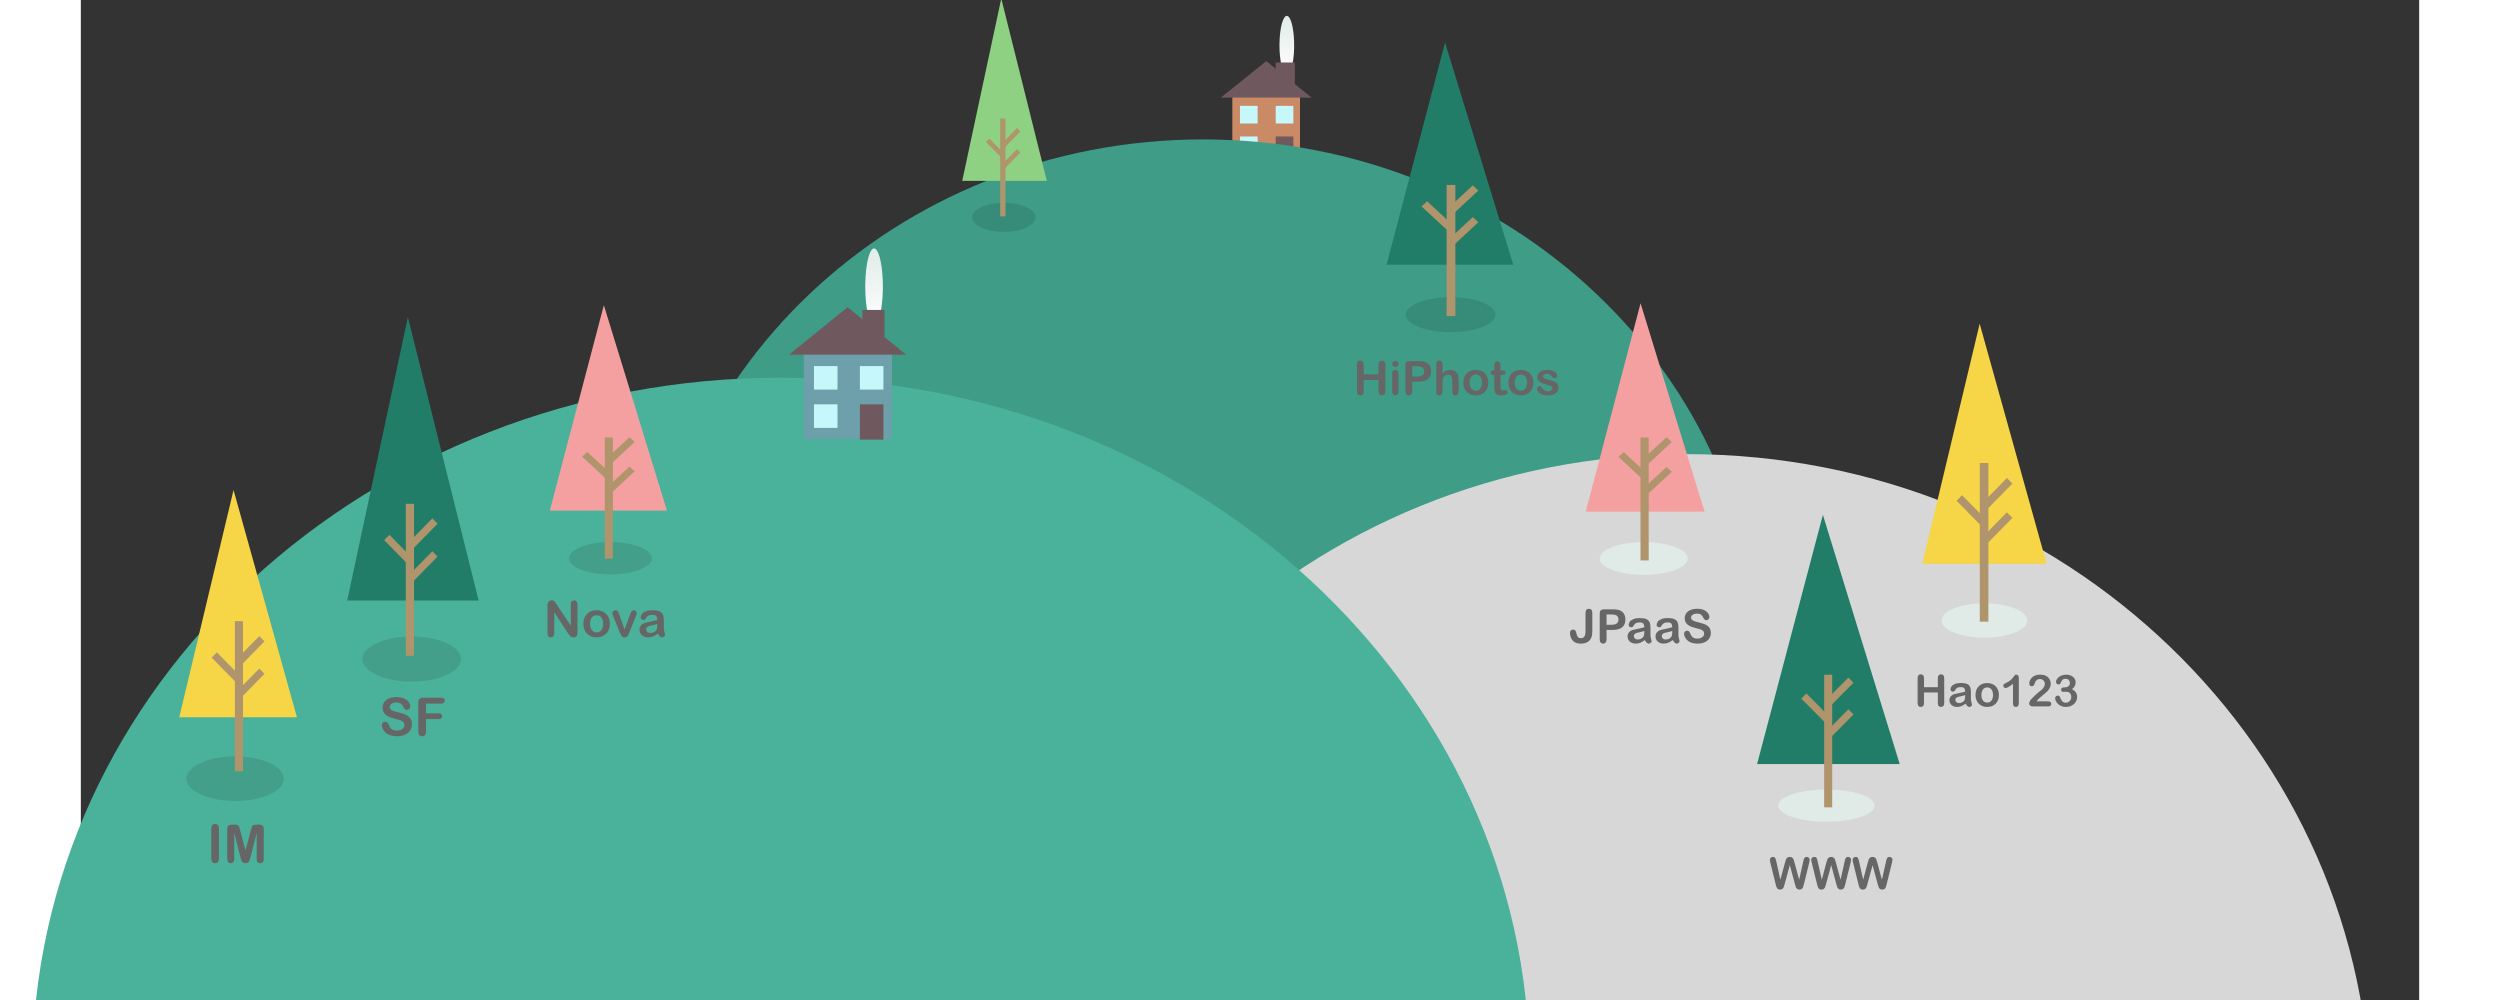 <?xml version="1.0" encoding="UTF-8" standalone="no"?>
<svg width="1000px" height="400px" viewBox="18.609 0.5 916.63 392" version="1.1" xmlns="http://www.w3.org/2000/svg" xmlns:xlink="http://www.w3.org/1999/xlink" xmlns:sketch="http://www.bohemiancoding.com/sketch/ns">
    <rect x="18.609" y="0.5" width="916.63" height="392" fill="#333333" stroke="none"/>
    <!-- Generator: Sketch 3.0 (7574) - http://www.bohemiancoding.com/sketch -->
    <title>friends 2</title>
    <description>Created with Sketch.</description>
    <defs>
        <linearGradient x1="50.057%" y1="0.033%" x2="50.057%" y2="100.035%" id="linearGradient-1">
            <stop stop-color="#E0EBE8" offset="0%"></stop>
            <stop stop-color="#FFFFFF" offset="100%"></stop>
        </linearGradient>
        <linearGradient x1="50.034%" y1="0.027%" x2="50.034%" y2="100.028%" id="linearGradient-2">
            <stop stop-color="#E0EBE8" offset="0%"></stop>
            <stop stop-color="#FFFFFF" offset="100%"></stop>
        </linearGradient>
    </defs>
    <g id="Page-1" stroke="none" stroke-width="1" fill="none" fill-rule="evenodd" sketch:type="MSPage">
        <g id="friends" sketch:type="MSLayerGroup">
            <g id="brownHouse" transform="translate(465, 7)" sketch:type="MSShapeGroup">
                <rect id="rectangle15" fill="#CA8A65" x="5" y="31" width="26.519" height="26.519"></rect>
                <rect id="rectangle16" fill="#C6F7FB" x="8" y="35" width="6.918" height="6.918"></rect>
                <rect id="rectangle17" fill="#C6F7FB" x="22" y="35" width="6.918" height="6.918"></rect>
                <rect id="rectangle18" fill="#C6F7FB" x="8" y="47" width="6.918" height="6.918"></rect>
                <rect id="rectangle19" fill="#70595E" x="22" y="47" width="6.918" height="10.377"></rect>
                <path d="M18.289,17.459 L36.089,31.768 L0.485,31.768 L18.289,17.459 L18.289,17.459 Z" id="polygon2" fill="#70595E"></path>
                <path d="M23.49,10.449 C23.594,4.096 24.977,-0.689 26.556,-0.251 C28.147,0.199 29.346,5.71 29.228,12.063 C29.124,18.416 27.741,23.201 26.161,22.763 C24.654,22.337 23.478,17.31 23.478,11.256" id="oval10" fill="url(#linearGradient-1)"></path>
                <rect id="rectangle20" fill="#70595E" x="22" y="18" width="7.494" height="10.377"></rect>
            </g>
            <g id="hills" transform="translate(0, 55)" sketch:type="MSShapeGroup">
                <path d="M240.584,206.537 C240.584,92.553 338.15,0.152 458.5,0.152 C578.849,0.152 676.415,92.553 676.415,206.537 L458.5,206.537 L240.584,206.537 L240.584,206.537 Z" id="backHill" fill="#3E9C87"></path>
                <path d="M380.096,381.793 C380.096,239.156 500.112,123.522 648.167,123.522 C796.22,123.522 916.238,239.156 916.238,381.793 L648.167,381.793 L380.096,381.793 L380.096,381.793 Z" id="whiteHill" fill="#D7D7D7"></path>
                <path d="M-0.391,364.498 C-0.391,214.851 130.981,93.544 293.046,93.544 C455.111,93.544 586.483,214.85 586.483,364.498 L293.045,364.498 L-0.391,364.498 L-0.391,364.498 Z" id="leftHill" fill="#4AB19A"></path>
            </g>
            <g id="yellowTree" transform="translate(57, 193)" sketch:type="MSShapeGroup">
                <ellipse id="oval" fill="#439F8A" cx="22.089" cy="112.749" rx="19.089" ry="8.749"></ellipse>
                <path d="M0.188,88.668 L21.472,-0.415 L46.322,88.668 L0.188,88.668 L0.188,88.668 Z" id="bezier" fill="#F6D546"></path>
                <rect id="rectangle" fill="#AF946C" x="22" y="51" width="3.184" height="58.858"></rect>
                <path d="M22.459,66.143 L31.573,56.852 L33.594,58.92 L23.477,69.229 L22.792,69.579 L22.459,66.143 L22.459,66.143 Z" id="bezier2" fill="#AF946C"></path>
                <path d="M22.459,78.869 L31.573,69.578 L33.594,71.646 L23.477,81.951 L22.792,82.303 L22.459,78.869 L22.459,78.869 Z" id="bezier3" fill="#AF946C"></path>
                <path d="M24.049,72.505 L14.934,63.212 L12.914,65.28 L23.029,75.588 L23.715,75.94 L24.049,72.505 L24.049,72.505 Z" id="bezier4" fill="#AF946C"></path>
            </g>
            <g id="yellowTree2" transform="translate(202, 120)" sketch:type="MSShapeGroup">
                <ellipse id="oval3" fill="#439F8A" cx="24.231" cy="99.334" rx="16.231" ry="6.334"></ellipse>
                <path d="M0.446,80.661 L21.635,0.135 L46.371,80.661 L0.446,80.661 L0.446,80.661 Z" id="bezier9" fill="#F4A0A0"></path>
                <rect id="rectangle3" fill="#AF946C" x="22" y="52" width="3.167" height="47.509"></rect>
                <path d="M22.616,60.297 L31.69,51.904 L33.702,53.773 L23.63,63.101 L22.949,63.403 L22.616,60.297 L22.616,60.297 Z" id="bezier10" fill="#AF946C"></path>
                <path d="M22.616,71.795 L31.69,63.402 L33.702,65.269 L23.63,74.597 L22.949,74.901 L22.616,71.795 L22.616,71.795 Z" id="bezier11" fill="#AF946C"></path>
                <path d="M24.2,66.045 L15.125,57.65 L13.116,59.519 L23.185,68.847 L23.867,69.149 L24.2,66.045 L24.2,66.045 Z" id="bezier12" fill="#AF946C"></path>
            </g>
            <g id="yellowTree3" transform="translate(609, 119)" sketch:type="MSShapeGroup">
                <ellipse id="oval4" fill="#E0EBE8" cx="22.269" cy="100.425" rx="17.269" ry="6.425"></ellipse>
                <path d="M-0.471,82.062 L21.025,0.379 L46.117,82.062 L-0.471,82.062 L-0.471,82.062 Z" id="bezier13" fill="#F4A0A0"></path>
                <rect id="rectangle4" fill="#AF946C" x="21" y="53" width="3.21" height="48.191"></rect>
                <path d="M22.014,61.402 L31.217,52.888 L33.259,54.786 L23.045,64.246 L22.352,64.554 L22.014,61.402 L22.014,61.402 Z" id="bezier14" fill="#AF946C"></path>
                <path d="M22.014,73.066 L31.217,64.551 L33.259,66.449 L23.045,75.909 L22.352,76.216 L22.014,73.066 L22.014,73.066 Z" id="bezier15" fill="#AF946C"></path>
                <path d="M23.623,67.235 L14.418,58.72 L12.378,60.617 L22.592,70.077 L23.284,70.385 L23.623,67.235 L23.623,67.235 Z" id="bezier16" fill="#AF946C"></path>
            </g>
            <g id="yellowTree4" transform="translate(740, 127)" sketch:type="MSShapeGroup">
                <ellipse id="oval5" fill="#E0EBE8" cx="24.806" cy="116.723" rx="16.806" ry="6.723"></ellipse>
                <path d="M0.471,94.502 L22.958,0.387 L49.209,94.502 L0.471,94.502 L0.471,94.502 Z" id="bezier17" fill="#F6D546"></path>
                <rect id="rectangle5" fill="#AF946C" x="23" y="55" width="3.361" height="62.186"></rect>
                <path d="M23.999,70.704 L33.629,60.89 L35.767,63.075 L25.078,73.965 L24.356,74.334 L23.999,70.704 L23.999,70.704 Z" id="bezier18" fill="#AF946C"></path>
                <path d="M23.999,84.147 L33.629,74.333 L35.767,76.518 L25.078,87.408 L24.356,87.777 L23.999,84.147 L23.999,84.147 Z" id="bezier19" fill="#AF946C"></path>
                <path d="M25.68,77.426 L16.048,67.612 L13.913,69.797 L24.601,80.687 L25.323,81.056 L25.68,77.426 L25.68,77.426 Z" id="bezier20" fill="#AF946C"></path>
            </g>
            <g id="darkGreenTree2" transform="translate(676, 202)" sketch:type="MSShapeGroup">
                <ellipse id="oval6" fill="#E0EBE8" cx="26.902" cy="114.3" rx="18.902" ry="6.3"></ellipse>
                <path d="M-0.301,98.006 L25.498,0.328 L55.61,98.006 L-0.301,98.006 L-0.301,98.006 Z" id="bezier21" fill="#217D68"></path>
                <rect id="rectangle6" fill="#AF946C" x="26" y="63" width="3.15" height="51.973"></rect>
                <path d="M26.477,73.188 L35.5,64.115 L37.498,66.13 L27.48,76.229 L26.803,76.56 L26.477,73.188 L26.477,73.188 Z" id="bezier22" fill="#AF946C"></path>
                <path d="M26.477,85.629 L35.5,76.559 L37.498,78.573 L27.48,88.672 L26.803,88.999 L26.477,85.629 L26.477,85.629 Z" id="bezier23" fill="#AF946C"></path>
                <path d="M28.052,79.406 L19.027,70.334 L17.027,72.35 L27.045,82.446 L27.722,82.777 L28.052,79.406 L28.052,79.406 Z" id="bezier24" fill="#AF946C"></path>
            </g>
            <g id="yellowTree5" transform="translate(123, 125)" sketch:type="MSShapeGroup">
                <ellipse id="oval2" fill="#439F8A" cx="25.32" cy="133.855" rx="19.32" ry="8.855"></ellipse>
                <path d="M0.031,110.907 L23.812,-0.189 L51.554,110.907 L0.031,110.907 L0.031,110.907 Z" id="bezier5" fill="#217D68"></path>
                <rect id="rectangle2" fill="#AF946C" x="23" y="73" width="3.221" height="59.573"></rect>
                <path d="M24.182,88.106 L33.407,78.703 L35.45,80.796 L25.21,91.231 L24.518,91.585 L24.182,88.106 L24.182,88.106 Z" id="bezier6" fill="#AF946C"></path>
                <path d="M24.182,100.986 L33.407,91.585 L35.45,93.676 L25.21,104.111 L24.518,104.466 L24.182,100.986 L24.182,100.986 Z" id="bezier7" fill="#AF946C"></path>
                <path d="M25.792,94.547 L16.565,85.144 L14.521,87.237 L24.762,97.671 L25.455,98.026 L25.792,94.547 L25.792,94.547 Z" id="bezier8" fill="#AF946C"></path>
            </g>
            <g id="yellowTree6" transform="translate(364, 0)" sketch:type="MSShapeGroup">
                <ellipse id="oval7" fill="#378C79" cx="16.433" cy="85.698" rx="12.433" ry="5.698"></ellipse>
                <path d="M0.12,71.392 L15.422,-0.093 L33.273,71.392 L0.12,71.392 L0.12,71.392 Z" id="bezier25" fill="#8FD182"></path>
                <rect id="rectangle7" fill="#AF946C" x="15" y="47" width="2.07" height="38.334"></rect>
                <path d="M15.66,56.721 L21.595,50.67 L22.911,52.016 L16.322,58.73 L15.877,58.957 L15.66,56.721 L15.66,56.721 Z" id="bezier26" fill="#AF946C"></path>
                <path d="M15.66,65.009 L21.595,58.959 L22.911,60.305 L16.322,67.019 L15.877,67.246 L15.66,65.009 L15.66,65.009 Z" id="bezier27" fill="#AF946C"></path>
                <path d="M16.697,60.866 L10.759,54.815 L9.444,56.162 L16.033,62.876 L16.478,63.103 L16.697,60.866 L16.697,60.866 Z" id="bezier28" fill="#AF946C"></path>
            </g>
            <g id="yellowTree7" transform="translate(530, 17)" sketch:type="MSShapeGroup">
                <ellipse id="oval8" fill="#378C79" cx="25.559" cy="106.852" rx="17.559" ry="6.852"></ellipse>
                <path d="M0.457,87.284 L23.381,0.171 L50.141,87.284 L0.457,87.284 L0.457,87.284 Z" id="bezier29" fill="#217D68"></path>
                <rect id="rectangle8" fill="#AF946C" x="24" y="56" width="3.427" height="51.395"></rect>
                <path d="M24.444,65.254 L34.259,56.174 L36.436,58.195 L25.54,68.287 L24.804,68.612 L24.444,65.254 L24.444,65.254 Z" id="bezier30" fill="#AF946C"></path>
                <path d="M24.444,77.691 L34.259,68.611 L36.436,70.632 L25.54,80.722 L24.804,81.048 L24.444,77.691 L24.444,77.691 Z" id="bezier31" fill="#AF946C"></path>
                <path d="M26.156,71.472 L16.338,62.392 L14.163,64.413 L25.055,74.503 L25.794,74.829 L26.156,71.472 L26.156,71.472 Z" id="bezier32" fill="#AF946C"></path>
            </g>
            <g id="blueHouse" transform="translate(296, 98)" sketch:type="MSShapeGroup">
                <rect id="rectangle9" fill="#6DA0AB" x="6" y="40" width="34.59" height="34.59"></rect>
                <rect id="rectangle10" fill="#C6F7FB" x="10" y="46" width="9.225" height="9.224"></rect>
                <rect id="rectangle11" fill="#C6F7FB" x="28" y="46" width="9.225" height="9.224"></rect>
                <rect id="rectangle12" fill="#C6F7FB" x="10" y="61" width="9.225" height="9.224"></rect>
                <rect id="rectangle13" fill="#70595E" x="28" y="61" width="9.225" height="13.836"></rect>
                <path d="M23.183,22.945 L46.15,41.531 L0.215,41.531 L23.183,22.945 L23.183,22.945 Z" id="polygon" fill="#70595E"></path>
                <path d="M30.111,13.825 C30.238,5.569 31.898,-0.657 33.8,-0.08 C35.699,0.496 37.141,7.656 37.006,15.923 C36.879,24.178 35.215,30.405 33.316,29.828 C31.506,29.276 30.099,22.748 30.099,14.873" id="oval9" fill="url(#linearGradient-2)"></path>
                <rect id="rectangle14" fill="#70595E" x="29" y="24" width="8.647" height="13.836"></rect>
            </g>
            <path d="M69.743,337.041 L69.743,325.337 C69.743,324.729 69.881,324.273 70.158,323.969 C70.435,323.665 70.794,323.513 71.233,323.513 C71.685,323.513 72.052,323.663 72.332,323.964 C72.613,324.264 72.753,324.722 72.753,325.337 L72.753,337.041 C72.753,337.656 72.613,338.116 72.332,338.42 C72.052,338.724 71.685,338.876 71.233,338.876 C70.8,338.876 70.444,338.722 70.164,338.414 C69.883,338.107 69.743,337.649 69.743,337.041 L69.743,337.041 Z M81.133,336.383 L78.752,326.918 L78.752,337.173 C78.752,337.741 78.625,338.166 78.372,338.45 C78.119,338.734 77.782,338.876 77.364,338.876 C76.958,338.876 76.627,338.735 76.37,338.455 C76.114,338.175 75.985,337.747 75.985,337.173 L75.985,325.418 C75.985,324.769 76.154,324.332 76.492,324.106 C76.83,323.879 77.286,323.766 77.86,323.766 L78.792,323.766 C79.353,323.766 79.76,323.817 80.014,323.918 C80.267,324.02 80.454,324.202 80.576,324.465 C80.698,324.729 80.836,325.158 80.991,325.752 L83.15,333.89 L85.308,325.752 C85.464,325.158 85.602,324.729 85.724,324.465 C85.846,324.202 86.033,324.02 86.286,323.918 C86.54,323.817 86.947,323.766 87.507,323.766 L88.44,323.766 C89.014,323.766 89.47,323.879 89.808,324.106 C90.146,324.332 90.314,324.769 90.314,325.418 L90.314,337.173 C90.314,337.741 90.188,338.166 89.934,338.45 C89.681,338.734 89.342,338.876 88.916,338.876 C88.517,338.876 88.19,338.734 87.933,338.45 C87.676,338.166 87.548,337.741 87.548,337.173 L87.548,326.918 L85.167,336.383 C85.011,336.997 84.885,337.448 84.787,337.736 C84.689,338.023 84.508,338.284 84.244,338.521 C83.981,338.757 83.616,338.876 83.15,338.876 C82.799,338.876 82.501,338.8 82.258,338.648 C82.015,338.496 81.826,338.301 81.691,338.065 C81.556,337.828 81.449,337.567 81.371,337.28 C81.294,336.992 81.214,336.693 81.133,336.383 L81.133,336.383 Z" id="IM" fill="#666666" sketch:type="MSShapeGroup"></path>
            <path d="M148.41,284.4 C148.41,285.298 148.179,286.106 147.716,286.822 C147.253,287.538 146.576,288.098 145.684,288.504 C144.793,288.909 143.735,289.112 142.513,289.112 C141.047,289.112 139.837,288.835 138.885,288.281 C138.209,287.882 137.66,287.35 137.238,286.685 C136.816,286.019 136.605,285.373 136.605,284.744 C136.605,284.379 136.731,284.067 136.985,283.807 C137.238,283.547 137.561,283.417 137.952,283.417 C138.27,283.417 138.538,283.518 138.758,283.721 C138.978,283.923 139.165,284.224 139.32,284.623 C139.51,285.096 139.714,285.491 139.934,285.808 C140.153,286.126 140.462,286.388 140.861,286.594 C141.259,286.8 141.783,286.903 142.431,286.903 C143.323,286.903 144.048,286.695 144.605,286.279 C145.163,285.864 145.441,285.345 145.441,284.724 C145.441,284.231 145.291,283.831 144.99,283.523 C144.69,283.216 144.301,282.981 143.825,282.819 C143.349,282.657 142.712,282.484 141.915,282.302 C140.847,282.052 139.954,281.76 139.234,281.425 C138.515,281.091 137.944,280.635 137.522,280.057 C137.099,279.48 136.888,278.762 136.888,277.904 C136.888,277.086 137.111,276.36 137.557,275.725 C138.003,275.09 138.648,274.602 139.493,274.261 C140.337,273.92 141.33,273.749 142.472,273.749 C143.384,273.749 144.173,273.862 144.838,274.089 C145.504,274.315 146.056,274.616 146.495,274.991 C146.934,275.365 147.255,275.759 147.458,276.171 C147.66,276.583 147.762,276.985 147.762,277.377 C147.762,277.735 147.635,278.058 147.382,278.345 C147.128,278.632 146.813,278.775 146.434,278.775 C146.09,278.775 145.828,278.689 145.649,278.517 C145.47,278.345 145.276,278.063 145.066,277.671 C144.796,277.11 144.472,276.673 144.093,276.359 C143.715,276.044 143.107,275.887 142.269,275.887 C141.492,275.887 140.866,276.058 140.39,276.399 C139.913,276.74 139.675,277.151 139.675,277.63 C139.675,277.928 139.756,278.184 139.918,278.401 C140.08,278.617 140.303,278.802 140.587,278.958 C140.871,279.113 141.158,279.235 141.449,279.323 C141.739,279.411 142.219,279.539 142.887,279.708 C143.725,279.904 144.484,280.12 145.163,280.356 C145.841,280.593 146.419,280.88 146.895,281.218 C147.372,281.555 147.743,281.983 148.01,282.5 C148.277,283.016 148.41,283.65 148.41,284.4 L148.41,284.4 Z M159.841,276.323 L153.913,276.323 L153.913,280.123 L158.868,280.123 C159.328,280.123 159.671,280.226 159.897,280.432 C160.123,280.638 160.236,280.914 160.236,281.258 C160.236,281.603 160.122,281.876 159.892,282.079 C159.662,282.282 159.321,282.383 158.868,282.383 L153.913,282.383 L153.913,287.278 C153.913,287.899 153.773,288.36 153.492,288.661 C153.212,288.962 152.852,289.112 152.413,289.112 C151.967,289.112 151.604,288.96 151.324,288.656 C151.043,288.352 150.903,287.892 150.903,287.278 L150.903,275.847 C150.903,275.414 150.967,275.061 151.096,274.788 C151.224,274.514 151.425,274.315 151.699,274.19 C151.972,274.065 152.322,274.002 152.748,274.002 L159.841,274.002 C160.321,274.002 160.677,274.109 160.91,274.322 C161.143,274.534 161.26,274.813 161.26,275.158 C161.26,275.509 161.143,275.791 160.91,276.004 C160.677,276.217 160.321,276.323 159.841,276.323 L159.841,276.323 Z" id="SF" fill="#666666" sketch:type="MSShapeGroup"></path>
            <path d="M205.208,237.538 L210.673,245.807 L210.673,237.461 C210.673,236.919 210.789,236.512 211.022,236.241 C211.255,235.97 211.569,235.834 211.965,235.834 C212.373,235.834 212.695,235.97 212.931,236.241 C213.167,236.512 213.285,236.919 213.285,237.461 L213.285,248.497 C213.285,249.728 212.775,250.344 211.754,250.344 C211.499,250.344 211.269,250.307 211.065,250.234 C210.861,250.16 210.669,250.044 210.491,249.884 C210.312,249.725 210.146,249.538 209.993,249.324 C209.84,249.111 209.687,248.892 209.534,248.669 L204.203,240.495 L204.203,248.717 C204.203,249.253 204.078,249.658 203.829,249.932 C203.581,250.207 203.262,250.344 202.872,250.344 C202.47,250.344 202.148,250.205 201.906,249.927 C201.663,249.65 201.542,249.246 201.542,248.717 L201.542,237.892 C201.542,237.433 201.593,237.072 201.695,236.811 C201.816,236.524 202.017,236.289 202.298,236.107 C202.579,235.925 202.882,235.834 203.207,235.834 C203.463,235.834 203.681,235.876 203.863,235.959 C204.045,236.042 204.204,236.153 204.342,236.294 C204.479,236.434 204.619,236.616 204.763,236.839 C204.906,237.063 205.055,237.296 205.208,237.538 Z M225.995,245.032 C225.995,245.81 225.874,246.528 225.632,247.185 C225.389,247.843 225.038,248.407 224.579,248.879 C224.119,249.352 223.571,249.714 222.933,249.966 C222.295,250.218 221.577,250.344 220.779,250.344 C219.988,250.344 219.277,250.216 218.645,249.961 C218.013,249.706 217.466,249.34 217.004,248.865 C216.541,248.39 216.19,247.828 215.951,247.181 C215.712,246.533 215.592,245.817 215.592,245.032 C215.592,244.241 215.713,243.517 215.956,242.859 C216.198,242.202 216.546,241.641 216.999,241.175 C217.452,240.709 218.001,240.35 218.645,240.098 C219.289,239.846 220.001,239.72 220.779,239.72 C221.57,239.72 222.288,239.848 222.933,240.103 C223.577,240.358 224.129,240.722 224.588,241.194 C225.048,241.666 225.397,242.228 225.636,242.879 C225.876,243.529 225.995,244.247 225.995,245.032 Z M223.373,245.032 C223.373,243.966 223.138,243.137 222.67,242.544 C222.201,241.95 221.57,241.653 220.779,241.653 C220.269,241.653 219.819,241.786 219.43,242.051 C219.041,242.315 218.741,242.706 218.53,243.223 C218.32,243.74 218.214,244.343 218.214,245.032 C218.214,245.715 218.318,246.311 218.525,246.822 C218.733,247.332 219.029,247.723 219.415,247.994 C219.801,248.265 220.256,248.401 220.779,248.401 C221.57,248.401 222.201,248.103 222.67,247.506 C223.138,246.909 223.373,246.085 223.373,245.032 Z M229.642,241.347 L231.757,247.281 L234.035,241.089 C234.213,240.591 234.389,240.239 234.561,240.031 C234.733,239.824 234.995,239.72 235.346,239.72 C235.678,239.72 235.96,239.832 236.193,240.055 C236.426,240.278 236.542,240.537 236.542,240.83 C236.542,240.945 236.522,241.079 236.48,241.232 C236.439,241.385 236.391,241.529 236.337,241.663 C236.282,241.797 236.22,241.95 236.15,242.122 L233.642,248.343 C233.572,248.522 233.481,248.749 233.37,249.023 C233.258,249.297 233.134,249.532 232.996,249.726 C232.859,249.921 232.69,250.073 232.489,250.181 C232.288,250.289 232.044,250.344 231.757,250.344 C231.387,250.344 231.092,250.259 230.872,250.09 C230.652,249.921 230.489,249.736 230.384,249.535 C230.278,249.334 230.101,248.937 229.852,248.343 L227.364,242.189 C227.307,242.036 227.248,241.883 227.187,241.73 C227.126,241.577 227.075,241.421 227.034,241.261 C226.992,241.102 226.972,240.964 226.972,240.85 C226.972,240.671 227.026,240.494 227.134,240.318 C227.243,240.143 227.393,239.999 227.584,239.888 C227.776,239.776 227.983,239.72 228.206,239.72 C228.64,239.72 228.938,239.845 229.101,240.093 C229.264,240.342 229.444,240.76 229.642,241.347 Z M244.764,248.87 C244.132,249.361 243.521,249.73 242.931,249.975 C242.341,250.221 241.679,250.344 240.945,250.344 C240.275,250.344 239.686,250.211 239.179,249.947 C238.672,249.682 238.281,249.323 238.007,248.87 C237.732,248.417 237.595,247.926 237.595,247.396 C237.595,246.681 237.822,246.072 238.275,245.568 C238.728,245.064 239.35,244.726 240.141,244.553 C240.307,244.515 240.718,244.429 241.376,244.295 C242.033,244.161 242.596,244.038 243.065,243.927 C243.534,243.815 244.043,243.679 244.591,243.52 C244.559,242.831 244.421,242.325 244.175,242.003 C243.929,241.681 243.421,241.519 242.648,241.519 C241.985,241.519 241.486,241.612 241.151,241.797 C240.816,241.982 240.529,242.26 240.289,242.63 C240.05,243 239.881,243.244 239.782,243.362 C239.683,243.48 239.471,243.539 239.146,243.539 C238.852,243.539 238.598,243.445 238.385,243.257 C238.171,243.068 238.064,242.827 238.064,242.534 C238.064,242.075 238.227,241.628 238.552,241.194 C238.878,240.76 239.385,240.403 240.074,240.122 C240.763,239.841 241.621,239.701 242.648,239.701 C243.797,239.701 244.7,239.837 245.357,240.108 C246.014,240.379 246.478,240.808 246.75,241.395 C247.021,241.982 247.156,242.76 247.156,243.73 C247.156,244.343 247.155,244.863 247.152,245.29 C247.148,245.718 247.144,246.193 247.137,246.716 C247.137,247.208 247.219,247.72 247.381,248.253 C247.544,248.785 247.625,249.128 247.625,249.281 C247.625,249.549 247.499,249.793 247.247,250.014 C246.995,250.234 246.71,250.344 246.391,250.344 C246.123,250.344 245.858,250.218 245.596,249.966 C245.335,249.714 245.057,249.348 244.764,248.87 Z M244.591,245.089 C244.208,245.23 243.652,245.378 242.921,245.534 C242.191,245.691 241.685,245.806 241.404,245.879 C241.124,245.952 240.856,246.096 240.6,246.31 C240.345,246.523 240.217,246.822 240.217,247.205 C240.217,247.6 240.367,247.937 240.667,248.214 C240.967,248.492 241.36,248.631 241.845,248.631 C242.361,248.631 242.838,248.517 243.275,248.291 C243.712,248.064 244.033,247.772 244.237,247.415 C244.473,247.019 244.591,246.369 244.591,245.463 L244.591,245.089 Z" id="Nova" fill="#666666" sketch:type="MSShapeGroup"></path>
            <path d="M611.116,240.761 L611.116,247.679 C611.116,248.28 611.09,248.79 611.039,249.211 C610.988,249.631 610.873,250.057 610.692,250.49 C610.392,251.216 609.897,251.782 609.206,252.188 C608.516,252.593 607.675,252.796 606.684,252.796 C605.789,252.796 605.043,252.655 604.446,252.372 C603.848,252.09 603.366,251.634 603,251.003 C602.808,250.667 602.652,250.28 602.531,249.841 C602.411,249.403 602.351,248.985 602.351,248.589 C602.351,248.169 602.468,247.847 602.703,247.625 C602.937,247.403 603.237,247.292 603.603,247.292 C603.958,247.292 604.225,247.394 604.405,247.598 C604.585,247.802 604.723,248.121 604.819,248.553 C604.922,249.015 605.024,249.385 605.126,249.661 C605.228,249.937 605.399,250.174 605.639,250.373 C605.879,250.571 606.222,250.67 606.666,250.67 C607.849,250.67 608.441,249.802 608.441,248.067 L608.441,240.761 C608.441,240.221 608.559,239.815 608.796,239.545 C609.034,239.275 609.356,239.14 609.765,239.14 C610.179,239.14 610.508,239.275 610.751,239.545 C610.994,239.815 611.116,240.221 611.116,240.761 Z M619.142,247.427 L616.692,247.427 L616.692,251.165 C616.692,251.7 616.566,252.105 616.313,252.381 C616.061,252.658 615.743,252.796 615.359,252.796 C614.956,252.796 614.632,252.659 614.386,252.386 C614.139,252.113 614.016,251.712 614.016,251.183 L614.016,241.005 C614.016,240.416 614.151,239.996 614.422,239.743 C614.692,239.491 615.121,239.365 615.71,239.365 L619.142,239.365 C620.157,239.365 620.937,239.443 621.484,239.599 C622.024,239.749 622.491,239.999 622.885,240.347 C623.278,240.695 623.577,241.122 623.781,241.626 C623.985,242.13 624.087,242.698 624.087,243.329 C624.087,244.674 623.673,245.693 622.844,246.387 C622.015,247.08 620.781,247.427 619.142,247.427 Z M618.493,241.374 L616.692,241.374 L616.692,245.409 L618.493,245.409 C619.124,245.409 619.651,245.343 620.074,245.211 C620.497,245.079 620.82,244.863 621.042,244.563 C621.265,244.262 621.376,243.869 621.376,243.383 C621.376,242.8 621.205,242.326 620.862,241.959 C620.478,241.569 619.688,241.374 618.493,241.374 Z M631.663,251.408 C631.068,251.871 630.493,252.218 629.938,252.449 C629.382,252.68 628.759,252.796 628.068,252.796 C627.438,252.796 626.884,252.671 626.407,252.422 C625.929,252.173 625.561,251.835 625.303,251.408 C625.045,250.982 624.916,250.52 624.916,250.021 C624.916,249.349 625.129,248.775 625.555,248.301 C625.982,247.826 626.567,247.508 627.312,247.346 C627.468,247.31 627.855,247.229 628.474,247.103 C629.092,246.977 629.622,246.861 630.064,246.756 C630.505,246.651 630.984,246.523 631.5,246.373 C631.47,245.725 631.34,245.249 631.109,244.945 C630.877,244.642 630.398,244.491 629.672,244.491 C629.047,244.491 628.577,244.578 628.262,244.752 C627.947,244.926 627.677,245.187 627.451,245.535 C627.226,245.884 627.067,246.113 626.974,246.225 C626.881,246.336 626.681,246.391 626.375,246.391 C626.099,246.391 625.86,246.303 625.659,246.125 C625.458,245.948 625.357,245.722 625.357,245.445 C625.357,245.013 625.51,244.593 625.817,244.184 C626.123,243.776 626.6,243.44 627.249,243.175 C627.897,242.911 628.705,242.779 629.672,242.779 C630.753,242.779 631.603,242.907 632.221,243.162 C632.84,243.417 633.276,243.821 633.532,244.373 C633.787,244.926 633.915,245.659 633.915,246.571 C633.915,247.148 633.913,247.637 633.91,248.04 C633.907,248.442 633.902,248.889 633.896,249.382 C633.896,249.844 633.973,250.326 634.126,250.827 C634.279,251.329 634.356,251.652 634.356,251.796 C634.356,252.048 634.237,252.278 634,252.485 C633.763,252.692 633.494,252.796 633.194,252.796 C632.942,252.796 632.692,252.677 632.446,252.44 C632.2,252.203 631.939,251.859 631.663,251.408 Z M631.5,247.85 C631.14,247.983 630.616,248.122 629.929,248.269 C629.241,248.416 628.765,248.525 628.501,248.594 C628.237,248.663 627.984,248.798 627.744,248.999 C627.504,249.2 627.384,249.481 627.384,249.841 C627.384,250.213 627.525,250.53 627.807,250.791 C628.089,251.053 628.459,251.183 628.915,251.183 C629.402,251.183 629.851,251.077 630.262,250.864 C630.673,250.65 630.975,250.376 631.167,250.039 C631.389,249.667 631.5,249.054 631.5,248.202 L631.5,247.85 Z M642.625,251.408 C642.03,251.871 641.456,252.218 640.9,252.449 C640.345,252.68 639.722,252.796 639.031,252.796 C638.4,252.796 637.846,252.671 637.369,252.422 C636.892,252.173 636.524,251.835 636.266,251.408 C636.007,250.982 635.878,250.52 635.878,250.021 C635.878,249.349 636.091,248.775 636.518,248.301 C636.944,247.826 637.53,247.508 638.274,247.346 C638.43,247.31 638.818,247.229 639.436,247.103 C640.055,246.977 640.585,246.861 641.026,246.756 C641.468,246.651 641.946,246.523 642.463,246.373 C642.433,245.725 642.302,245.249 642.071,244.945 C641.84,244.642 641.361,244.491 640.634,244.491 C640.01,244.491 639.54,244.578 639.225,244.752 C638.909,244.926 638.639,245.187 638.414,245.535 C638.189,245.884 638.03,246.113 637.936,246.225 C637.843,246.336 637.644,246.391 637.337,246.391 C637.061,246.391 636.823,246.303 636.621,246.125 C636.42,245.948 636.32,245.722 636.32,245.445 C636.32,245.013 636.473,244.593 636.779,244.184 C637.085,243.776 637.563,243.44 638.211,243.175 C638.86,242.911 639.667,242.779 640.634,242.779 C641.715,242.779 642.565,242.907 643.183,243.162 C643.802,243.417 644.239,243.821 644.494,244.373 C644.749,244.926 644.877,245.659 644.877,246.571 C644.877,247.148 644.875,247.637 644.872,248.04 C644.869,248.442 644.865,248.889 644.859,249.382 C644.859,249.844 644.936,250.326 645.089,250.827 C645.242,251.329 645.318,251.652 645.318,251.796 C645.318,252.048 645.2,252.278 644.963,252.485 C644.725,252.692 644.457,252.796 644.156,252.796 C643.904,252.796 643.655,252.677 643.409,252.44 C643.162,252.203 642.901,251.859 642.625,251.408 Z M642.463,247.85 C642.103,247.983 641.579,248.122 640.891,248.269 C640.203,248.416 639.728,248.525 639.463,248.594 C639.199,248.663 638.947,248.798 638.707,248.999 C638.466,249.2 638.346,249.481 638.346,249.841 C638.346,250.213 638.487,250.53 638.77,250.791 C639.052,251.053 639.421,251.183 639.878,251.183 C640.364,251.183 640.813,251.077 641.224,250.864 C641.636,250.65 641.937,250.376 642.13,250.039 C642.352,249.667 642.463,249.054 642.463,248.202 L642.463,247.85 Z M657.578,248.607 C657.578,249.406 657.372,250.123 656.961,250.76 C656.55,251.396 655.948,251.895 655.155,252.255 C654.362,252.616 653.422,252.796 652.335,252.796 C651.032,252.796 649.957,252.549 649.111,252.057 C648.51,251.703 648.022,251.23 647.647,250.638 C647.272,250.047 647.084,249.472 647.084,248.913 C647.084,248.589 647.196,248.311 647.422,248.08 C647.647,247.849 647.934,247.733 648.282,247.733 C648.564,247.733 648.803,247.823 648.998,248.004 C649.193,248.184 649.36,248.451 649.498,248.805 C649.666,249.226 649.848,249.577 650.043,249.859 C650.238,250.141 650.513,250.374 650.867,250.557 C651.221,250.74 651.687,250.832 652.263,250.832 C653.056,250.832 653.7,250.647 654.195,250.278 C654.691,249.909 654.939,249.448 654.939,248.895 C654.939,248.457 654.805,248.101 654.538,247.828 C654.271,247.555 653.925,247.346 653.502,247.202 C653.079,247.058 652.513,246.905 651.804,246.742 C650.855,246.52 650.061,246.261 649.421,245.963 C648.782,245.666 648.274,245.261 647.899,244.747 C647.524,244.234 647.336,243.596 647.336,242.833 C647.336,242.106 647.534,241.461 647.931,240.896 C648.327,240.332 648.9,239.898 649.651,239.595 C650.402,239.292 651.284,239.14 652.299,239.14 C653.11,239.14 653.811,239.24 654.403,239.442 C654.994,239.643 655.485,239.91 655.875,240.243 C656.266,240.577 656.551,240.926 656.731,241.293 C656.911,241.659 657.001,242.016 657.001,242.365 C657.001,242.683 656.889,242.97 656.664,243.225 C656.438,243.48 656.158,243.608 655.821,243.608 C655.515,243.608 655.282,243.531 655.123,243.378 C654.964,243.225 654.792,242.974 654.605,242.626 C654.365,242.127 654.077,241.739 653.741,241.459 C653.404,241.18 652.864,241.041 652.119,241.041 C651.429,241.041 650.872,241.192 650.448,241.495 C650.025,241.799 649.813,242.164 649.813,242.59 C649.813,242.854 649.885,243.082 650.029,243.274 C650.174,243.467 650.372,243.632 650.624,243.77 C650.876,243.908 651.131,244.016 651.39,244.094 C651.648,244.172 652.074,244.286 652.669,244.436 C653.413,244.611 654.087,244.803 654.691,245.013 C655.294,245.223 655.808,245.478 656.231,245.779 C656.655,246.079 656.985,246.459 657.222,246.918 C657.459,247.378 657.578,247.94 657.578,248.607 L657.578,248.607 Z" id="JPaaS" fill="#666666" sketch:type="MSShapeGroup"></path>
            <path d="M741.139,266.345 L741.139,269.892 L746.552,269.892 L746.552,266.345 C746.552,265.839 746.666,265.459 746.894,265.205 C747.122,264.952 747.422,264.825 747.794,264.825 C748.171,264.825 748.476,264.95 748.71,265.201 C748.943,265.452 749.06,265.833 749.06,266.345 L749.06,276.099 C749.06,276.611 748.942,276.994 748.706,277.247 C748.469,277.501 748.165,277.627 747.794,277.627 C747.416,277.627 747.115,277.499 746.89,277.243 C746.665,276.987 746.552,276.606 746.552,276.099 L746.552,271.936 L741.139,271.936 L741.139,276.099 C741.139,276.611 741.021,276.994 740.784,277.247 C740.548,277.501 740.244,277.627 739.872,277.627 C739.495,277.627 739.194,277.499 738.969,277.243 C738.744,276.987 738.631,276.606 738.631,276.099 L738.631,266.345 C738.631,265.839 738.742,265.459 738.965,265.205 C739.187,264.952 739.49,264.825 739.872,264.825 C740.25,264.825 740.555,264.95 740.789,265.201 C741.022,265.452 741.139,265.833 741.139,266.345 Z M757.421,276.327 C756.863,276.76 756.324,277.086 755.803,277.302 C755.283,277.519 754.699,277.627 754.051,277.627 C753.46,277.627 752.941,277.511 752.493,277.277 C752.045,277.043 751.701,276.727 751.459,276.327 C751.216,275.927 751.095,275.494 751.095,275.027 C751.095,274.396 751.295,273.858 751.695,273.414 C752.095,272.969 752.644,272.67 753.342,272.518 C753.488,272.485 753.851,272.409 754.431,272.29 C755.011,272.172 755.508,272.064 755.922,271.965 C756.335,271.867 756.784,271.747 757.269,271.606 C757.24,270.998 757.118,270.552 756.901,270.268 C756.684,269.984 756.235,269.841 755.554,269.841 C754.969,269.841 754.528,269.923 754.233,270.086 C753.937,270.25 753.684,270.494 753.473,270.821 C753.262,271.148 753.112,271.363 753.025,271.467 C752.938,271.571 752.751,271.623 752.463,271.623 C752.205,271.623 751.981,271.54 751.792,271.374 C751.604,271.208 751.509,270.996 751.509,270.737 C751.509,270.331 751.653,269.937 751.94,269.554 C752.227,269.171 752.675,268.856 753.283,268.608 C753.891,268.361 754.648,268.237 755.554,268.237 C756.568,268.237 757.364,268.357 757.944,268.596 C758.524,268.835 758.934,269.214 759.173,269.732 C759.412,270.25 759.532,270.936 759.532,271.792 C759.532,272.333 759.53,272.791 759.528,273.169 C759.525,273.546 759.521,273.965 759.515,274.427 C759.515,274.86 759.587,275.312 759.73,275.782 C759.874,276.252 759.946,276.555 759.946,276.69 C759.946,276.927 759.834,277.142 759.612,277.336 C759.39,277.53 759.138,277.627 758.856,277.627 C758.62,277.627 758.386,277.516 758.155,277.294 C757.924,277.072 757.68,276.749 757.421,276.327 Z M757.269,272.991 C756.931,273.115 756.44,273.246 755.795,273.384 C755.15,273.522 754.704,273.623 754.456,273.688 C754.209,273.753 753.972,273.879 753.747,274.068 C753.522,274.257 753.409,274.52 753.409,274.858 C753.409,275.207 753.542,275.504 753.806,275.749 C754.071,275.993 754.417,276.116 754.845,276.116 C755.301,276.116 755.722,276.016 756.107,275.816 C756.493,275.616 756.776,275.359 756.956,275.043 C757.164,274.694 757.269,274.12 757.269,273.321 L757.269,272.991 Z M770.502,272.941 C770.502,273.627 770.395,274.261 770.181,274.841 C769.967,275.421 769.657,275.919 769.252,276.335 C768.846,276.752 768.362,277.072 767.799,277.294 C767.236,277.516 766.603,277.627 765.899,277.627 C765.201,277.627 764.573,277.515 764.016,277.29 C763.459,277.065 762.976,276.742 762.568,276.323 C762.16,275.903 761.85,275.408 761.639,274.836 C761.428,274.265 761.322,273.633 761.322,272.941 C761.322,272.243 761.429,271.604 761.643,271.024 C761.857,270.444 762.164,269.948 762.563,269.537 C762.963,269.126 763.447,268.81 764.016,268.587 C764.585,268.365 765.212,268.254 765.899,268.254 C766.597,268.254 767.231,268.366 767.799,268.592 C768.368,268.817 768.855,269.138 769.26,269.554 C769.666,269.971 769.974,270.466 770.185,271.041 C770.396,271.615 770.502,272.248 770.502,272.941 Z M768.188,272.941 C768.188,272 767.981,271.269 767.567,270.745 C767.153,270.221 766.597,269.96 765.899,269.96 C765.449,269.96 765.052,270.076 764.708,270.31 C764.365,270.544 764.1,270.889 763.915,271.345 C763.729,271.801 763.636,272.333 763.636,272.941 C763.636,273.543 763.727,274.069 763.91,274.52 C764.093,274.97 764.355,275.315 764.696,275.554 C765.036,275.794 765.437,275.913 765.899,275.913 C766.597,275.913 767.153,275.65 767.567,275.124 C767.981,274.597 768.188,273.87 768.188,272.941 Z M776.008,276.259 L776.008,268.575 C774.578,269.673 773.615,270.221 773.119,270.221 C772.883,270.221 772.673,270.127 772.49,269.939 C772.307,269.75 772.216,269.532 772.216,269.284 C772.216,268.997 772.306,268.786 772.486,268.651 C772.666,268.516 772.984,268.341 773.44,268.127 C774.122,267.806 774.666,267.468 775.074,267.114 C775.483,266.759 775.844,266.362 776.16,265.923 C776.475,265.484 776.68,265.214 776.776,265.112 C776.872,265.011 777.052,264.96 777.316,264.96 C777.615,264.96 777.854,265.076 778.034,265.307 C778.214,265.537 778.305,265.855 778.305,266.261 L778.305,275.93 C778.305,277.062 777.919,277.627 777.148,277.627 C776.804,277.627 776.528,277.512 776.32,277.281 C776.112,277.05 776.008,276.71 776.008,276.259 L776.008,276.259 Z M785.263,275.423 L789.671,275.423 C790.11,275.423 790.445,275.513 790.676,275.694 C790.907,275.874 791.022,276.119 791.022,276.428 C791.022,276.704 790.931,276.938 790.748,277.129 C790.565,277.321 790.288,277.416 789.916,277.416 L783.701,277.416 C783.278,277.416 782.949,277.3 782.713,277.066 C782.476,276.832 782.358,276.558 782.358,276.243 C782.358,276.04 782.434,275.771 782.586,275.436 C782.738,275.101 782.904,274.838 783.084,274.646 C783.833,273.87 784.509,273.204 785.111,272.649 C785.713,272.095 786.144,271.73 786.403,271.556 C786.865,271.229 787.249,270.901 787.556,270.572 C787.863,270.243 788.096,269.905 788.257,269.559 C788.417,269.212 788.497,268.873 788.497,268.541 C788.497,268.181 788.411,267.858 788.24,267.574 C788.068,267.29 787.834,267.069 787.539,266.911 C787.243,266.753 786.921,266.675 786.572,266.675 C785.834,266.675 785.255,266.998 784.832,267.646 C784.776,267.73 784.682,267.961 784.549,268.338 C784.417,268.715 784.268,269.005 784.102,269.208 C783.936,269.411 783.692,269.512 783.371,269.512 C783.09,269.512 782.856,269.419 782.67,269.233 C782.485,269.048 782.392,268.794 782.392,268.473 C782.392,268.085 782.479,267.68 782.654,267.257 C782.828,266.835 783.088,266.452 783.435,266.109 C783.781,265.765 784.22,265.488 784.752,265.277 C785.284,265.066 785.908,264.96 786.623,264.96 C787.484,264.96 788.219,265.095 788.827,265.366 C789.221,265.546 789.567,265.794 789.865,266.109 C790.164,266.424 790.396,266.789 790.562,267.202 C790.728,267.616 790.811,268.045 790.811,268.49 C790.811,269.188 790.638,269.823 790.292,270.395 C789.946,270.966 789.592,271.414 789.232,271.737 C788.872,272.061 788.268,272.569 787.421,273.262 C786.573,273.954 785.992,274.492 785.677,274.874 C785.542,275.027 785.404,275.209 785.263,275.423 L785.263,275.423 Z M796.419,269.943 C796.937,269.943 797.383,269.791 797.757,269.487 C798.131,269.183 798.319,268.746 798.319,268.178 C798.319,267.744 798.169,267.371 797.871,267.059 C797.573,266.746 797.17,266.59 796.663,266.59 C796.32,266.59 796.037,266.638 795.815,266.734 C795.592,266.829 795.416,266.956 795.287,267.114 C795.157,267.271 795.035,267.474 794.92,267.722 C794.804,267.969 794.699,268.203 794.603,268.423 C794.547,268.541 794.445,268.634 794.299,268.701 C794.153,268.769 793.984,268.803 793.792,268.803 C793.567,268.803 793.36,268.711 793.172,268.528 C792.983,268.345 792.889,268.102 792.889,267.798 C792.889,267.505 792.977,267.197 793.155,266.873 C793.332,266.549 793.591,266.241 793.932,265.948 C794.272,265.656 794.696,265.421 795.203,265.243 C795.709,265.066 796.275,264.977 796.9,264.977 C797.446,264.977 797.944,265.052 798.395,265.201 C798.845,265.35 799.236,265.566 799.568,265.847 C799.901,266.129 800.151,266.455 800.32,266.827 C800.489,267.198 800.573,267.598 800.573,268.026 C800.573,268.589 800.451,269.072 800.206,269.474 C799.961,269.877 799.611,270.269 799.155,270.652 C799.594,270.889 799.964,271.159 800.265,271.463 C800.566,271.767 800.793,272.103 800.945,272.472 C801.097,272.841 801.173,273.239 801.173,273.667 C801.173,274.179 801.07,274.675 800.865,275.153 C800.659,275.632 800.357,276.058 799.957,276.433 C799.557,276.807 799.083,277.1 798.534,277.311 C797.985,277.522 797.378,277.627 796.714,277.627 C796.039,277.627 795.433,277.506 794.898,277.264 C794.364,277.022 793.923,276.72 793.577,276.357 C793.231,275.993 792.969,275.618 792.792,275.229 C792.614,274.841 792.526,274.52 792.526,274.266 C792.526,273.94 792.631,273.677 792.842,273.477 C793.053,273.277 793.317,273.177 793.632,273.177 C793.789,273.177 793.941,273.224 794.088,273.316 C794.234,273.409 794.33,273.521 794.375,273.65 C794.668,274.433 794.982,275.014 795.317,275.394 C795.651,275.774 796.123,275.964 796.731,275.964 C797.08,275.964 797.416,275.878 797.74,275.706 C798.064,275.535 798.331,275.28 798.542,274.942 C798.754,274.604 798.859,274.213 798.859,273.768 C798.859,273.11 798.679,272.593 798.319,272.219 C797.958,271.844 797.457,271.657 796.815,271.657 C796.703,271.657 796.528,271.668 796.292,271.691 C796.055,271.713 795.903,271.725 795.836,271.725 C795.526,271.725 795.287,271.647 795.118,271.492 C794.949,271.338 794.865,271.122 794.865,270.846 C794.865,270.576 794.966,270.358 795.169,270.192 C795.371,270.026 795.673,269.943 796.072,269.943 L796.419,269.943 Z" id="Hao123" fill="#666666" sketch:type="MSShapeGroup"></path>
            <path d="M690.532,347.056 L688.531,339.633 L686.504,347.056 C686.346,347.619 686.221,348.023 686.128,348.268 C686.035,348.513 685.873,348.732 685.643,348.927 C685.412,349.121 685.105,349.218 684.722,349.218 C684.412,349.218 684.158,349.16 683.958,349.045 C683.758,348.929 683.596,348.766 683.472,348.555 C683.348,348.344 683.247,348.093 683.168,347.803 C683.089,347.513 683.019,347.245 682.957,346.997 L680.897,338.662 C680.773,338.178 680.711,337.809 680.711,337.556 C680.711,337.235 680.823,336.965 681.049,336.745 C681.274,336.525 681.553,336.416 681.885,336.416 C682.341,336.416 682.648,336.562 682.805,336.855 C682.963,337.148 683.101,337.573 683.219,338.13 L684.84,345.359 L686.656,338.594 C686.791,338.076 686.912,337.682 687.019,337.412 C687.126,337.142 687.301,336.908 687.543,336.711 C687.785,336.514 688.114,336.416 688.531,336.416 C688.953,336.416 689.281,336.518 689.515,336.724 C689.748,336.929 689.91,337.153 690,337.395 C690.09,337.637 690.211,338.037 690.363,338.594 L692.196,345.359 L693.817,338.13 C693.896,337.753 693.971,337.457 694.041,337.243 C694.111,337.029 694.232,336.838 694.404,336.669 C694.576,336.5 694.825,336.416 695.151,336.416 C695.478,336.416 695.755,336.524 695.983,336.741 C696.211,336.958 696.325,337.229 696.325,337.556 C696.325,337.787 696.263,338.155 696.139,338.662 L694.079,346.997 C693.938,347.56 693.821,347.972 693.728,348.234 C693.636,348.496 693.478,348.725 693.256,348.922 C693.033,349.119 692.719,349.218 692.314,349.218 C691.931,349.218 691.624,349.122 691.394,348.931 C691.163,348.739 691.002,348.524 690.912,348.285 C690.822,348.046 690.695,347.636 690.532,347.056 L690.532,347.056 Z M706.755,347.056 L704.753,339.633 L702.726,347.056 C702.569,347.619 702.443,348.023 702.351,348.268 C702.258,348.513 702.096,348.732 701.865,348.927 C701.634,349.121 701.327,349.218 700.945,349.218 C700.635,349.218 700.38,349.16 700.18,349.045 C699.98,348.929 699.819,348.766 699.695,348.555 C699.571,348.344 699.47,348.093 699.391,347.803 C699.312,347.513 699.242,347.245 699.18,346.997 L697.119,338.662 C696.995,338.178 696.933,337.809 696.933,337.556 C696.933,337.235 697.046,336.965 697.271,336.745 C697.496,336.525 697.775,336.416 698.107,336.416 C698.563,336.416 698.87,336.562 699.028,336.855 C699.185,337.148 699.323,337.573 699.441,338.13 L701.063,345.359 L702.878,338.594 C703.014,338.076 703.135,337.682 703.242,337.412 C703.348,337.142 703.523,336.908 703.765,336.711 C704.007,336.514 704.337,336.416 704.753,336.416 C705.175,336.416 705.503,336.518 705.737,336.724 C705.971,336.929 706.132,337.153 706.223,337.395 C706.313,337.637 706.434,338.037 706.586,338.594 L708.418,345.359 L710.04,338.13 C710.118,337.753 710.193,337.457 710.263,337.243 C710.334,337.029 710.455,336.838 710.626,336.669 C710.798,336.5 711.047,336.416 711.374,336.416 C711.7,336.416 711.978,336.524 712.206,336.741 C712.434,336.958 712.548,337.229 712.548,337.556 C712.548,337.787 712.486,338.155 712.362,338.662 L710.301,346.997 C710.161,347.56 710.044,347.972 709.951,348.234 C709.858,348.496 709.7,348.725 709.478,348.922 C709.256,349.119 708.942,349.218 708.536,349.218 C708.154,349.218 707.847,349.122 707.616,348.931 C707.385,348.739 707.225,348.524 707.135,348.285 C707.044,348.046 706.918,347.636 706.755,347.056 L706.755,347.056 Z M722.977,347.056 L720.976,339.633 L718.949,347.056 C718.791,347.619 718.666,348.023 718.573,348.268 C718.48,348.513 718.318,348.732 718.087,348.927 C717.857,349.121 717.55,349.218 717.167,349.218 C716.857,349.218 716.603,349.16 716.403,349.045 C716.203,348.929 716.041,348.766 715.917,348.555 C715.793,348.344 715.692,348.093 715.613,347.803 C715.534,347.513 715.464,347.245 715.402,346.997 L713.341,338.662 C713.218,338.178 713.156,337.809 713.156,337.556 C713.156,337.235 713.268,336.965 713.493,336.745 C713.719,336.525 713.997,336.416 714.33,336.416 C714.786,336.416 715.092,336.562 715.25,336.855 C715.408,337.148 715.546,337.573 715.664,338.13 L717.285,345.359 L719.101,338.594 C719.236,338.076 719.357,337.682 719.464,337.412 C719.571,337.142 719.745,336.908 719.988,336.711 C720.23,336.514 720.559,336.416 720.976,336.416 C721.398,336.416 721.726,336.518 721.959,336.724 C722.193,336.929 722.355,337.153 722.445,337.395 C722.535,337.637 722.656,338.037 722.808,338.594 L724.641,345.359 L726.262,338.13 C726.341,337.753 726.415,337.457 726.486,337.243 C726.556,337.029 726.677,336.838 726.849,336.669 C727.021,336.5 727.27,336.416 727.596,336.416 C727.923,336.416 728.2,336.524 728.428,336.741 C728.656,336.958 728.77,337.229 728.77,337.556 C728.77,337.787 728.708,338.155 728.584,338.662 L726.524,346.997 C726.383,347.56 726.266,347.972 726.173,348.234 C726.08,348.496 725.923,348.725 725.7,348.922 C725.478,349.119 725.164,349.218 724.759,349.218 C724.376,349.218 724.069,349.122 723.838,348.931 C723.608,348.739 723.447,348.524 723.357,348.285 C723.267,348.046 723.14,347.636 722.977,347.056 L722.977,347.056 Z" id="WWW" fill="#666666" sketch:type="MSShapeGroup"></path>
            <path d="M521.527,143.459 L521.527,147.243 L527.301,147.243 L527.301,143.459 C527.301,142.919 527.423,142.514 527.666,142.243 C527.909,141.973 528.229,141.838 528.625,141.838 C529.028,141.838 529.354,141.972 529.603,142.239 C529.852,142.506 529.977,142.913 529.977,143.459 L529.977,153.863 C529.977,154.41 529.851,154.818 529.598,155.088 C529.346,155.359 529.022,155.494 528.625,155.494 C528.223,155.494 527.902,155.357 527.662,155.084 C527.421,154.811 527.301,154.404 527.301,153.863 L527.301,149.423 L521.527,149.423 L521.527,153.863 C521.527,154.41 521.401,154.818 521.149,155.088 C520.897,155.359 520.573,155.494 520.176,155.494 C519.774,155.494 519.453,155.357 519.212,155.084 C518.972,154.811 518.852,154.404 518.852,153.863 L518.852,143.459 C518.852,142.919 518.971,142.514 519.208,142.243 C519.445,141.973 519.768,141.838 520.176,141.838 C520.579,141.838 520.904,141.972 521.154,142.239 C521.403,142.506 521.527,142.913 521.527,143.459 Z M535.138,146.891 L535.138,153.999 C535.138,154.491 535.021,154.863 534.787,155.115 C534.553,155.368 534.255,155.494 533.895,155.494 C533.535,155.494 533.242,155.365 533.017,155.106 C532.792,154.848 532.679,154.479 532.679,153.999 L532.679,146.963 C532.679,146.477 532.792,146.111 533.017,145.864 C533.242,145.618 533.535,145.495 533.895,145.495 C534.255,145.495 534.553,145.618 534.787,145.864 C535.021,146.111 535.138,146.453 535.138,146.891 Z M533.922,144.351 C533.58,144.351 533.287,144.246 533.044,144.036 C532.801,143.826 532.679,143.528 532.679,143.144 C532.679,142.796 532.804,142.509 533.053,142.284 C533.302,142.059 533.592,141.946 533.922,141.946 C534.24,141.946 534.523,142.048 534.769,142.252 C535.015,142.457 535.138,142.754 535.138,143.144 C535.138,143.522 535.018,143.818 534.778,144.031 C534.538,144.245 534.252,144.351 533.922,144.351 Z M542.975,150.125 L540.525,150.125 L540.525,153.863 C540.525,154.398 540.399,154.803 540.146,155.079 C539.894,155.356 539.576,155.494 539.192,155.494 C538.789,155.494 538.465,155.357 538.219,155.084 C537.973,154.811 537.849,154.41 537.849,153.881 L537.849,143.703 C537.849,143.114 537.985,142.694 538.255,142.442 C538.525,142.189 538.954,142.063 539.543,142.063 L542.975,142.063 C543.99,142.063 544.77,142.141 545.317,142.297 C545.857,142.448 546.324,142.697 546.718,143.045 C547.111,143.393 547.41,143.82 547.614,144.324 C547.818,144.829 547.92,145.396 547.92,146.027 C547.92,147.372 547.506,148.391 546.677,149.085 C545.848,149.778 544.614,150.125 542.975,150.125 Z M542.326,144.072 L540.525,144.072 L540.525,148.107 L542.326,148.107 C542.957,148.107 543.484,148.041 543.907,147.909 C544.331,147.777 544.653,147.561 544.875,147.261 C545.098,146.96 545.209,146.567 545.209,146.081 C545.209,145.498 545.038,145.024 544.695,144.657 C544.311,144.267 543.521,144.072 542.326,144.072 Z M552.388,143.333 L552.388,146.981 C552.7,146.621 553.005,146.336 553.302,146.126 C553.6,145.916 553.928,145.758 554.289,145.653 C554.649,145.548 555.036,145.495 555.451,145.495 C556.075,145.495 556.629,145.627 557.113,145.892 C557.596,146.156 557.976,146.54 558.252,147.045 C558.426,147.339 558.543,147.668 558.603,148.031 C558.663,148.394 558.693,148.813 558.693,149.287 L558.693,153.999 C558.693,154.491 558.581,154.863 558.356,155.115 C558.13,155.368 557.832,155.494 557.459,155.494 C556.649,155.494 556.243,154.995 556.243,153.999 L556.243,149.846 C556.243,149.059 556.126,148.454 555.892,148.031 C555.658,147.607 555.213,147.396 554.559,147.396 C554.12,147.396 553.726,147.52 553.374,147.77 C553.023,148.019 552.76,148.36 552.586,148.792 C552.454,149.158 552.388,149.81 552.388,150.747 L552.388,153.999 C552.388,154.485 552.278,154.856 552.059,155.111 C551.84,155.366 551.535,155.494 551.145,155.494 C550.334,155.494 549.929,154.995 549.929,153.999 L549.929,143.333 C549.929,142.835 550.035,142.461 550.249,142.212 C550.462,141.963 550.761,141.838 551.145,141.838 C551.535,141.838 551.84,141.964 552.059,142.216 C552.278,142.469 552.388,142.841 552.388,143.333 Z M570.331,150.494 C570.331,151.227 570.217,151.903 569.989,152.521 C569.761,153.14 569.431,153.671 568.998,154.116 C568.566,154.56 568.049,154.901 567.449,155.138 C566.848,155.375 566.173,155.494 565.422,155.494 C564.678,155.494 564.008,155.374 563.413,155.133 C562.819,154.893 562.304,154.549 561.869,154.102 C561.433,153.655 561.103,153.126 560.878,152.517 C560.653,151.907 560.54,151.233 560.54,150.494 C560.54,149.75 560.654,149.068 560.882,148.45 C561.11,147.831 561.438,147.303 561.864,146.864 C562.29,146.426 562.807,146.088 563.413,145.851 C564.02,145.614 564.69,145.495 565.422,145.495 C566.167,145.495 566.842,145.615 567.449,145.855 C568.055,146.096 568.575,146.438 569.007,146.882 C569.44,147.327 569.768,147.855 569.994,148.468 C570.219,149.08 570.331,149.756 570.331,150.494 Z M567.863,150.494 C567.863,149.492 567.643,148.711 567.201,148.152 C566.76,147.594 566.167,147.315 565.422,147.315 C564.942,147.315 564.518,147.439 564.152,147.689 C563.786,147.938 563.504,148.306 563.305,148.792 C563.107,149.278 563.008,149.846 563.008,150.494 C563.008,151.137 563.106,151.699 563.301,152.179 C563.496,152.659 563.775,153.027 564.139,153.282 C564.502,153.538 564.93,153.665 565.422,153.665 C566.167,153.665 566.76,153.384 567.201,152.823 C567.643,152.262 567.863,151.485 567.863,150.494 Z M572.403,145.711 L572.673,145.711 L572.673,144.234 C572.673,143.838 572.684,143.527 572.705,143.302 C572.726,143.077 572.785,142.883 572.881,142.721 C572.977,142.553 573.115,142.416 573.295,142.311 C573.475,142.206 573.676,142.153 573.899,142.153 C574.211,142.153 574.493,142.27 574.745,142.505 C574.913,142.661 575.02,142.851 575.065,143.077 C575.11,143.302 575.133,143.622 575.133,144.036 L575.133,145.711 L576.033,145.711 C576.382,145.711 576.647,145.794 576.831,145.959 C577.014,146.124 577.105,146.336 577.105,146.594 C577.105,146.924 576.975,147.156 576.713,147.288 C576.452,147.42 576.078,147.486 575.592,147.486 L575.133,147.486 L575.133,152.008 C575.133,152.392 575.146,152.688 575.173,152.895 C575.2,153.102 575.272,153.27 575.389,153.399 C575.506,153.529 575.697,153.593 575.961,153.593 C576.105,153.593 576.301,153.568 576.547,153.517 C576.793,153.466 576.985,153.44 577.123,153.44 C577.321,153.44 577.5,153.52 577.659,153.679 C577.818,153.838 577.898,154.035 577.898,154.269 C577.898,154.665 577.682,154.968 577.249,155.179 C576.817,155.389 576.195,155.494 575.385,155.494 C574.616,155.494 574.034,155.365 573.637,155.106 C573.241,154.848 572.981,154.491 572.858,154.035 C572.735,153.578 572.673,152.969 572.673,152.206 L572.673,147.486 L572.349,147.486 C571.995,147.486 571.725,147.402 571.538,147.234 C571.352,147.066 571.259,146.852 571.259,146.594 C571.259,146.336 571.357,146.124 571.552,145.959 C571.747,145.794 572.031,145.711 572.403,145.711 Z M588.005,150.494 C588.005,151.227 587.891,151.903 587.662,152.521 C587.434,153.14 587.104,153.671 586.672,154.116 C586.239,154.56 585.723,154.901 585.122,155.138 C584.522,155.375 583.846,155.494 583.095,155.494 C582.351,155.494 581.681,155.374 581.087,155.133 C580.492,154.893 579.977,154.549 579.542,154.102 C579.106,153.655 578.776,153.126 578.551,152.517 C578.326,151.907 578.213,151.233 578.213,150.494 C578.213,149.75 578.327,149.068 578.556,148.45 C578.784,147.831 579.111,147.303 579.537,146.864 C579.964,146.426 580.48,146.088 581.087,145.851 C581.693,145.614 582.363,145.495 583.095,145.495 C583.84,145.495 584.516,145.615 585.122,145.855 C585.729,146.096 586.248,146.438 586.681,146.882 C587.113,147.327 587.442,147.855 587.667,148.468 C587.892,149.08 588.005,149.756 588.005,150.494 Z M585.537,150.494 C585.537,149.492 585.316,148.711 584.874,148.152 C584.433,147.594 583.84,147.315 583.095,147.315 C582.615,147.315 582.192,147.439 581.825,147.689 C581.459,147.938 581.177,148.306 580.979,148.792 C580.78,149.278 580.681,149.846 580.681,150.494 C580.681,151.137 580.779,151.699 580.974,152.179 C581.169,152.659 581.449,153.027 581.812,153.282 C582.175,153.538 582.603,153.665 583.095,153.665 C583.84,153.665 584.433,153.384 584.874,152.823 C585.316,152.262 585.537,151.485 585.537,150.494 Z M597.859,152.278 C597.859,152.957 597.694,153.538 597.364,154.021 C597.033,154.504 596.546,154.871 595.9,155.12 C595.254,155.369 594.469,155.494 593.544,155.494 C592.662,155.494 591.905,155.359 591.274,155.088 C590.644,154.818 590.179,154.48 589.878,154.075 C589.578,153.67 589.428,153.263 589.428,152.855 C589.428,152.584 589.524,152.353 589.716,152.161 C589.908,151.969 590.152,151.873 590.446,151.873 C590.704,151.873 590.902,151.936 591.04,152.062 C591.178,152.188 591.311,152.365 591.437,152.593 C591.689,153.032 591.991,153.359 592.342,153.575 C592.693,153.791 593.172,153.899 593.779,153.899 C594.271,153.899 594.675,153.79 594.99,153.571 C595.305,153.351 595.463,153.101 595.463,152.818 C595.463,152.386 595.299,152.071 594.972,151.873 C594.645,151.675 594.106,151.485 593.355,151.305 C592.509,151.095 591.819,150.874 591.288,150.643 C590.757,150.412 590.332,150.107 590.013,149.729 C589.695,149.35 589.536,148.885 589.536,148.333 C589.536,147.84 589.683,147.375 589.977,146.936 C590.272,146.498 590.705,146.148 591.279,145.887 C591.852,145.626 592.545,145.495 593.355,145.495 C593.992,145.495 594.564,145.561 595.071,145.693 C595.579,145.825 596.002,146.003 596.341,146.225 C596.681,146.447 596.939,146.693 597.116,146.963 C597.293,147.234 597.382,147.498 597.382,147.756 C597.382,148.038 597.287,148.27 597.098,148.45 C596.909,148.63 596.64,148.72 596.292,148.72 C596.04,148.72 595.825,148.648 595.648,148.504 C595.471,148.36 595.268,148.143 595.04,147.855 C594.854,147.615 594.634,147.423 594.382,147.279 C594.13,147.135 593.788,147.063 593.355,147.063 C592.911,147.063 592.542,147.157 592.247,147.346 C591.953,147.535 591.806,147.771 591.806,148.053 C591.806,148.312 591.914,148.523 592.13,148.688 C592.346,148.854 592.638,148.99 593.004,149.098 C593.37,149.206 593.875,149.338 594.517,149.495 C595.28,149.681 595.903,149.903 596.386,150.161 C596.87,150.419 597.236,150.724 597.485,151.075 C597.735,151.427 597.859,151.828 597.859,152.278 L597.859,152.278 Z" id="HiPhotos" fill="#666666" sketch:type="MSShapeGroup"></path>
        </g>
    </g>
</svg>